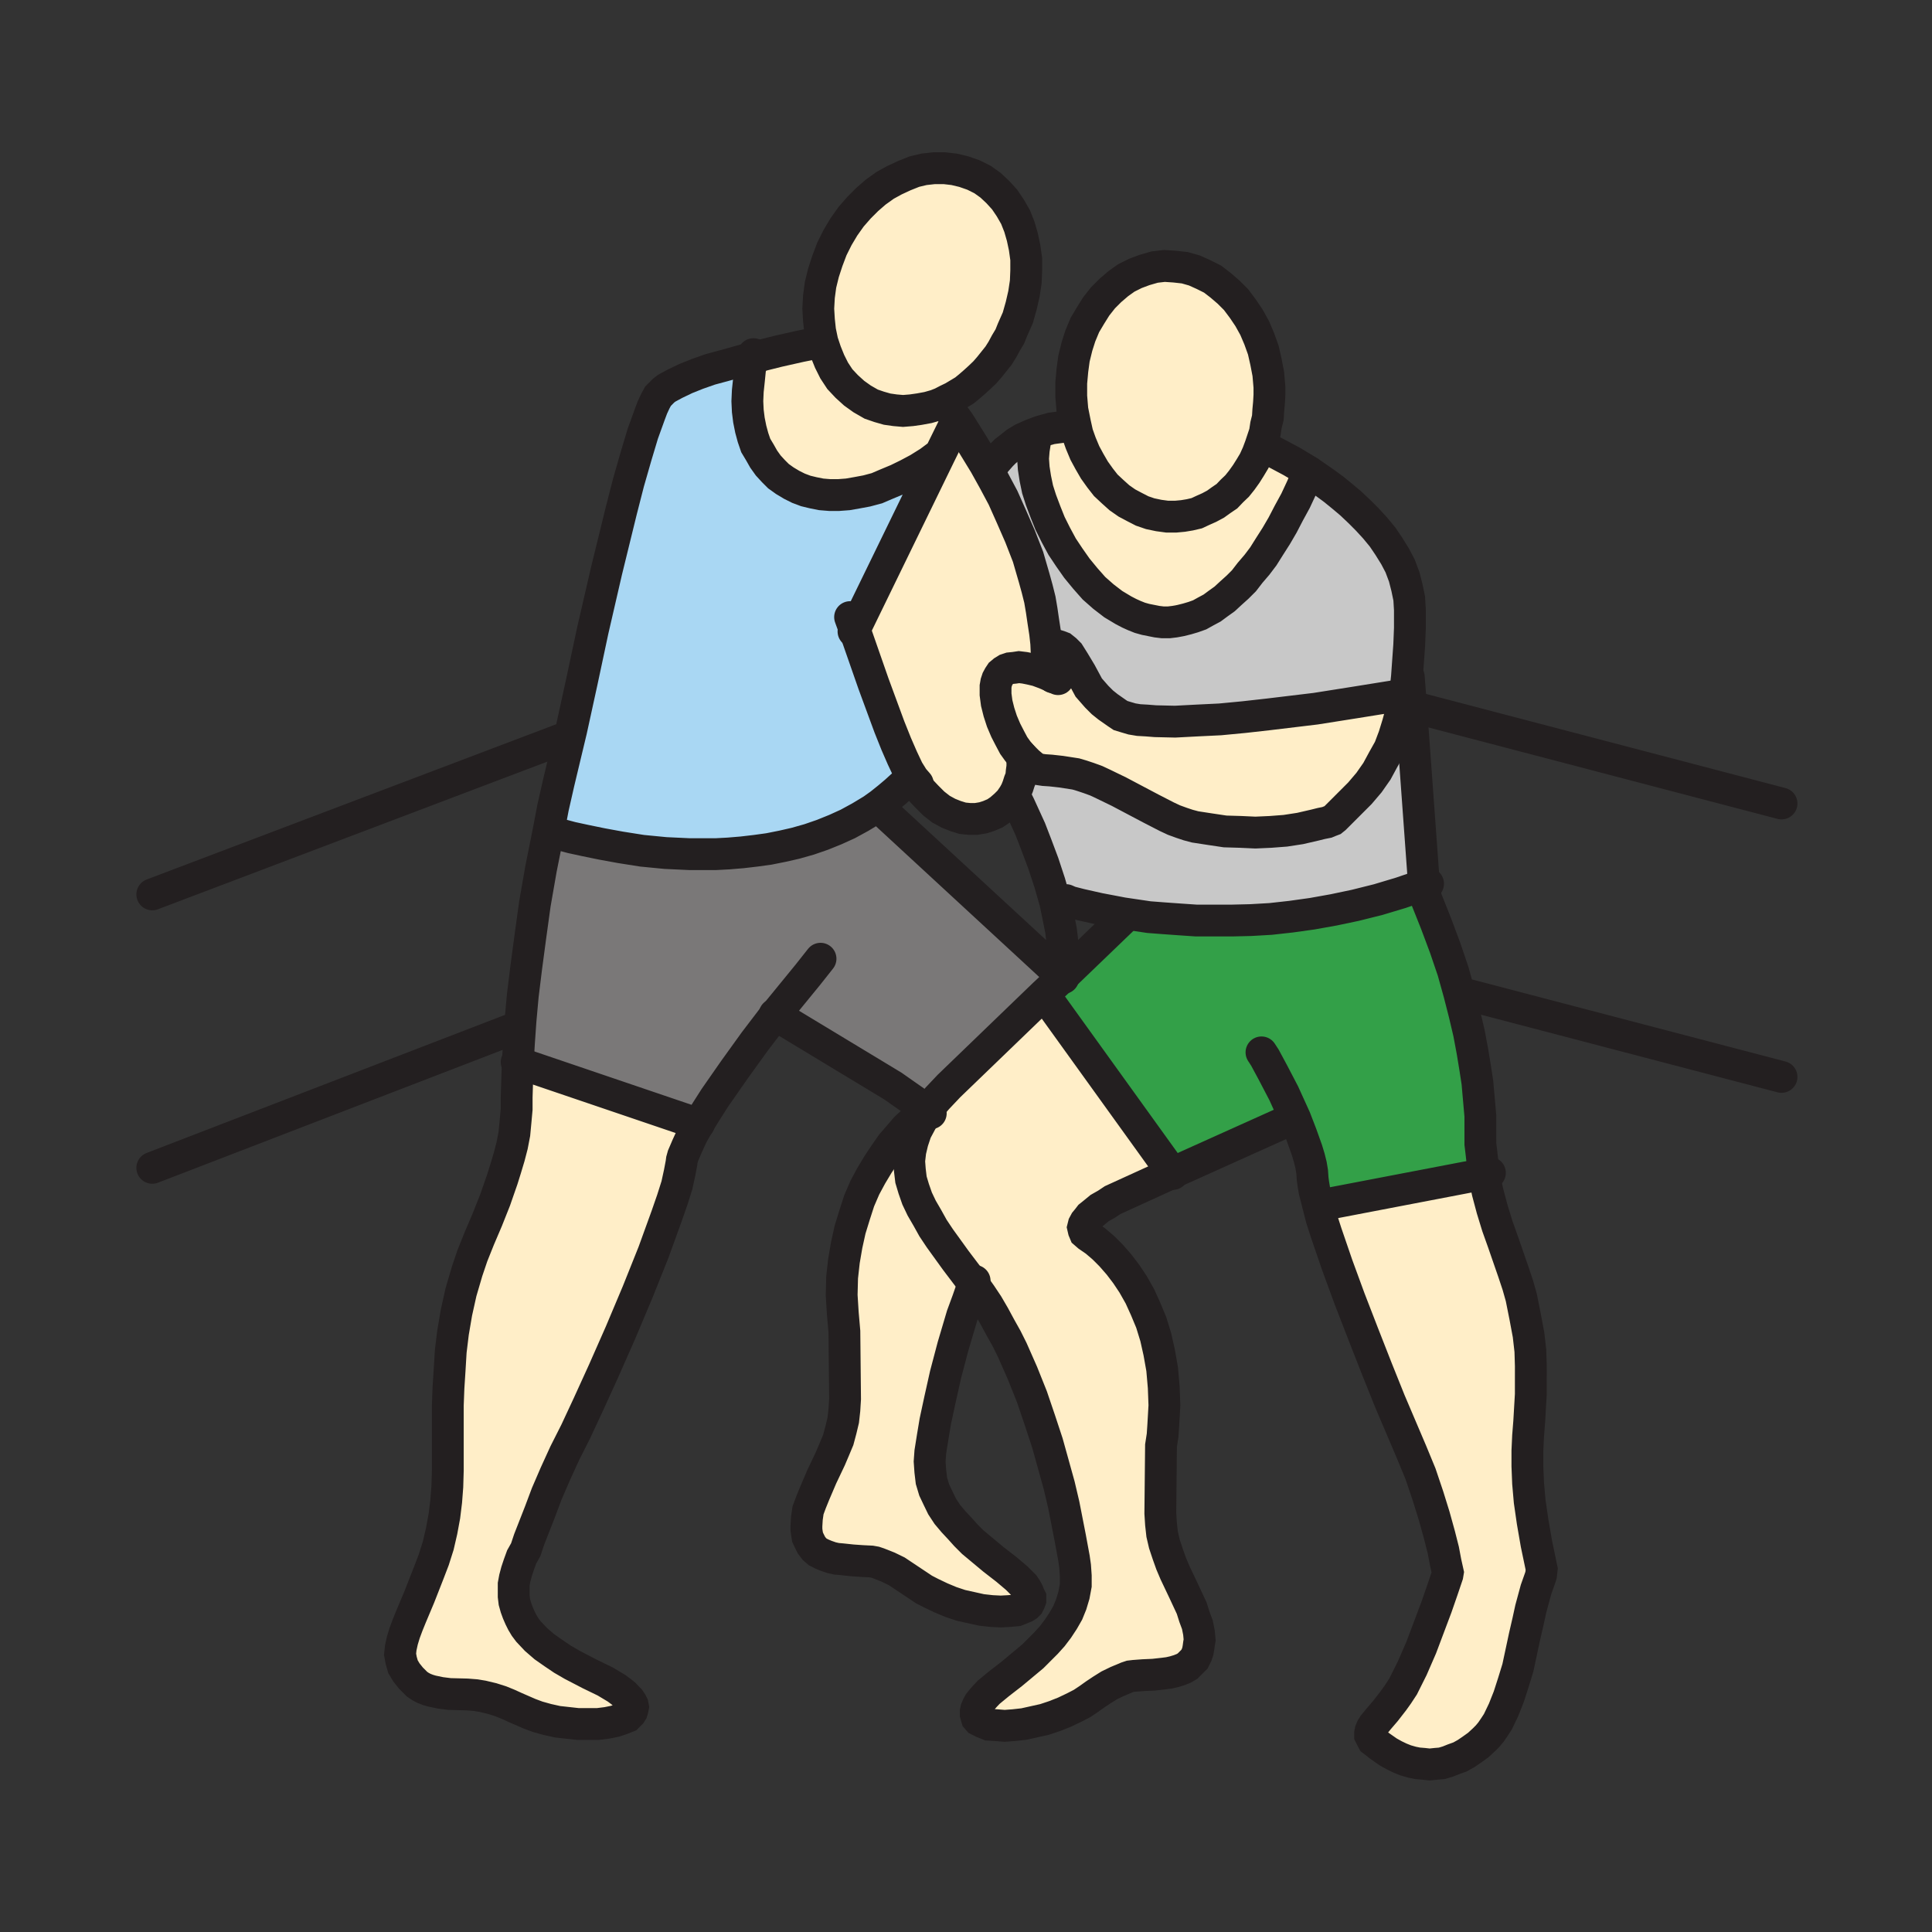 <svg id="Layer_1" xmlns="http://www.w3.org/2000/svg" viewBox="0 0 850 850" width="850" height="850"><rect x="0" y="0" width="850" height="850" fill="#333333" stroke="none"/><style>.st0{fill:#ffeec8}.st1{fill:#c8c8c8}.st2{fill:#a9d7f3}.st3{fill:#7a7878}.st4{fill:#33a048}.st5{fill:none;stroke:#231f20;stroke-width:14;stroke-linecap:round;stroke-miterlimit:10}</style><path class="st0" d="M517.3 227.3h-3.8l-3.7-.5-3.8-.8-3.5-1.2-3.5-1.8-3.2-1.7-3.3-2.3-3-2.7-3-2.8-2.5-3.2-2.5-3.5-2.2-3.8-2-3.7-1.8-4.3-1.5-4.2-1-4.5-1.2-6-.5-6v-5.8l.5-5.5.7-5.2 1.3-5.3 1.5-4.7 2-4.8 2.5-4.2 2.5-4 3-3.8 3.2-3.2 3.5-3 3.5-2.5 4-2 4-1.5 4.5-1.3 4.3-.5 4.5.3 4.5.5 4.2 1.2 4 1.8 4 2 3.5 2.7 3.5 3 3.3 3.3 3 4 2.7 4 2.5 4.5 2 4.7 1.8 5 1.2 5.3 1 5.2.5 5.8v3.5l-.2 3.5-.3 3.2-.2 3.3-.8 3.2-.5 3.3-1 3-1 3-1.2 3.2-1.5 3.3-1.8 3-1.7 2.7-2 2.8-2 2.5-2.3 2.2-2.2 2.3-2.5 1.7-2.5 1.8-2.8 1.5-2.7 1.2-2.8 1.3-3 .7-3 .5z"/><path class="st0" d="M467.5 187.8l5.5-1.5 1 4.5 1.5 4.2 1.8 4.3 2 3.7 2.2 3.8 2.5 3.5 2.5 3.2 3 2.8 3 2.7 3.3 2.3 3.2 1.7 3.5 1.8 3.5 1.2 3.8.8 3.7.5h3.8l3.2-.3 3-.5 3-.7 2.8-1.3 2.7-1.2 2.8-1.5 2.5-1.8 2.5-1.7 2.2-2.3 2.3-2.2 2-2.5 2-2.8 1.7-2.7 1.8-3 1.5-3.3 1.2-3.2 2.5.7 5.3 2.8 6 3.2 7.5 4.5-.3.3-2.7 6.5-2.8 6-3 5.5-2.7 5.2-2.8 4.8-3 4.7-2.7 4.3-2.8 3.7-3 3.5-2.7 3.5-2.8 2.8-3 2.7-2.7 2.5-2.8 2-2.7 2-2.8 1.5-2.7 1.5-2.8 1-2.7.8-2.8.7-2.7.5-2.5.3h-2.8l-2.5-.3-2.5-.5-2.5-.5-2.5-.7-2.5-1-2.2-1-2.5-1.3-4.5-2.7-4.3-3.3-4.2-3.7-3.8-4.3-3.7-4.5-3.3-4.7-3.2-4.8-2.8-5.2-2.5-5-2-5-2-5.3-1.5-4.7-1-4.8-.7-4.5-.3-4.2.3-3.8.5-3.2-5.3-1.8 3.8-1.7 4-1.5 4.7-1.3z"/><path class="st1" d="M450 193l5.3 1.8-.5 3.2-.3 3.8.3 4.2.7 4.5 1 4.8 1.5 4.7 2 5.3 2 5 2.5 5 2.8 5.2 3.2 4.8 3.3 4.7 3.7 4.5 3.8 4.3 4.2 3.7 4.3 3.3 4.5 2.7 2.5 1.3 2.2 1 2.5 1 2.5.7 2.5.5 2.5.5 2.5.3h2.8l2.5-.3 2.7-.5 2.8-.7 2.7-.8 2.8-1 2.7-1.5 2.8-1.5 2.7-2 2.8-2 2.7-2.5 3-2.7 2.8-2.8 2.7-3.5 3-3.5 2.8-3.7 2.7-4.3 3-4.7 2.8-4.8 2.7-5.2 3-5.5 2.8-6 2.7-6.5.3-.3 7.2 5 3.8 2.8 3.7 3 3.8 3.2 3.7 3.5 3.5 3.5 3.5 3.8 3.3 4 2.7 4 2.8 4.5 2.2 4.2 1.8 4.8 1.2 4.7 1 4.8.3 5v8l-.3 7.5-.5 7-.5 7-.5 4.7-.7 4.5-4.5-.7-16.8 2.7-17.7 2.8-20.8 2.5-10.7 1.2-10.5 1-10.3.5-9.5.5-8.7-.2-3.8-.3-3.5-.2-3-.5-2.7-.8-2.3-.7-1.5-1-4-2.8-2.5-2-2.5-2.5-3.5-4-3.5-6.5-3-5-2.2-3.5-1.5-1.5-1.5-1.2-1.3-.5-1-.3-.7.3-.8.7-.5 1.3-.2 1.5-2.3-.5-.2-4.3-.5-4.5-.8-5.2-.7-4.8-.8-4.7-1.2-4.8-1.3-4.7-2.7-9.3-3.5-9-3.8-8.7-3.7-8.3-4-7.5-4-7.2 4.2-.5.8-1 2.2-2.5 1.8-1.8 2.2-1.7 2.5-2z"/><path class="st0" d="M462.8 287.8l-.3 2v2.5l.3 2.5.5 3-3.5-1.5-3.5-1.3-3-.7-2.5-.5-2.5-.3-2 .3-2 .2-1.5.5-1.3.8-1.2 1-.8 1.2-.7 1.3-.5 1.5-.3 1.7v3.5l.5 3.8 1 4 1.3 4 1.7 4 1.8 3.5 1.7 3.2 1.8 2.5 1.7 2 .3 2.5v2.3l-.3 2.2-.2 2.3-.8 2-.7 2.2-.8 2-1 1.8-1.7 2.5-2 2-2.3 2-2.2 1.5-2.8 1.2-2.5.8-3 .5h-3l-3-.3-3.2-1-3-1.2-3.3-1.8-3.2-2.5-3-3-3.3-3.5-3-4.2.3-.3-2.3-3.7-2.5-5.3-2.7-6.2-3-7.5-7-19L376 277l37.5-77 6-12.2 2.5-1.8 5 8 6.3 10.3 4 7.2 4 7.5 3.7 8.3 3.8 8.7 3.5 9 2.7 9.3 1.3 4.7 1.2 4.8.8 4.7.7 4.8.8 5.2.5 4.5.2 4.3z"/><path class="st0" d="M411.8 178.3l5.7 1.5 4.5 6.2-2.5 1.8-6 12.2v-.2l-4.7 3.5-4.8 3-4.7 2.5-4.5 2.2-4.8 2-4.2 1.8-4.5 1.2-4.3.8-4 .7-4 .3h-4l-3.7-.3-3.5-.7-3.3-.8-3.2-1.2-3-1.5-3-1.8-2.8-2-2.2-2.2-2.3-2.5-2-2.8-1.7-3-1.8-3-1.2-3.5-1-3.7-.8-4-.5-4-.2-4.3.2-4.5.5-4.7.5-5 1.3-5 11.2-2.8 9.8-2.2 9-1.8.5-.2 1.5 4.5 1.7 4.2 2 4 2.5 3.8 3 3.2 3.3 3 3.5 2.5 4 2.3 3.5 1.2 3.5 1 3.5.5 3.5.3 3.7-.3 3.5-.5 3.8-.7z"/><path class="st0" d="M445.5 145l-1.2 3-1.8 3-1.5 2.8-1.7 2.7-2 2.5-2 2.5-2 2.3-2.3 2.2-2.2 2-2.3 2-2.2 1.8-2.5 1.5-2.5 1.5-2.5 1.2-2.5 1.3-2.5 1-3.5 1-3.8.7-3.5.5-3.7.3-3.5-.3-3.5-.5-3.5-1-3.5-1.2-4-2.3-3.5-2.5-3.3-3-3-3.2-2.5-3.8-2-4-1.7-4.2-1.5-4.5-1-4.8-.5-4.7-.3-5 .3-5.3.7-5.2 1.3-5.3 1.7-5.2 2-5.3 2.5-5 2.8-4.7 3.2-4.5 3.5-4 3.5-3.5 3.8-3.3 4.2-3 4-2.2 4.3-2 4.5-1.8 4.2-1 4.5-.5h4.5l4.3.5 4.2 1 4.3 1.5 4 2 3.5 2.5 3.2 3 3 3.3 2.5 3.7 2.3 4 1.7 4.3 1.3 4.5 1 4.7.7 5v5l-.2 5-.8 5.3-1.2 5.2-1.5 5.3z"/><path class="st2" d="M397.3 345.3l-3.3 3-3.2 2.7-3.5 2.8-3.5 2.5-5.3 3.2-5.5 3-5.5 2.5-5.7 2.3-5.8 2-6 1.7-5.7 1.3-6 1.2-5.8.8-6 .7-6 .5-5.7.3h-11.3l-10.7-.5-10.3-1-9.5-1.5-8.2-1.5-7.3-1.5-6-1.3-4.5-1.2-3.7-1-2-.5 2-10.5 2.5-11 2.7-11.3 2.8-11.7 4.7-21.5 4.8-22.5 6-26 6.5-26.5 3.2-12.5 3.3-11.5 3-10 3-8.3 1.2-3.2 1.3-2.8 1.2-2.2 1.3-1.3 1.2-1.2 1.3-1 3.7-2 4.8-2.3 5-2 5.7-2 6.3-1.7 12.5-3.5-1.3 5-.5 5-.5 4.7-.2 4.5.2 4.3.5 4 .8 4 1 3.7 1.2 3.5 1.8 3 1.7 3 2 2.8 2.3 2.5 2.2 2.2 2.8 2 3 1.8 3 1.5 3.2 1.2 3.3.8 3.5.7 3.7.3h4l4-.3 4-.7 4.3-.8 4.5-1.2 4.2-1.8 4.8-2 4.5-2.2 4.7-2.5 4.8-3 4.7-3.5v.2L376 277l8.3 23.8 7 19 3 7.5 2.7 6.2 2.5 5.3 2.3 3.7-.3.3z"/><path class="st3" d="M383.8 356.3l5.7 1.5 75.5 69.7 1.3 1.3 1 1.2-8 7.5-41.8 40.3-5.2 5.5-2.3 2.7-2 2.8-4.2-3.3-5.3-3.7-5.7-4-51.8-31.3-9 11.8-9 12.5-8.5 12.2-3.7 5.8-3.5 5.7-79.5-27 .5-8.5.7-10 1-11 1.5-12.2 1.8-13.5 2-14.5 2.7-15.5 3.3-16.5 2 .5 3.7 1 4.5 1.2 6 1.3 7.3 1.5 8.2 1.5 9.5 1.5 10.3 1 10.7.5h11.3l5.7-.3 6-.5 6-.7 5.8-.8 6-1.2 5.7-1.3 6-1.7 5.8-2 5.7-2.3 5.5-2.5 5.5-3z"/><path class="st4" d="M467.3 430l26.2-25.2.5-3 11.5 1.7 6.5.5 7 .5 7.3.5H542l8.3-.2 8.7-.5 9-1 9.3-1.3 9.5-1.7 9.5-2 10-2.5 10-3 10.2-3.5.3 3 .5 2.7 4.5 11.3 4 10.7 3.5 10.3 2.7 9.7 2.3 9 2 8.5 1.5 8 1.2 7.3 1 6.5.5 5.7.8 9v12.3l.5 4.2.5 4.5.5 4.5-72 13.8-.8.2-1.7-6.7-.5-3-.3-2.3-.2-3-.5-3-.8-3.2-1-3.3-2.5-7-2.7-7-4 1.5-50 22.5-56.3-78.2-.2-.3z"/><path class="st1" d="M620.8 310.8l5.7 78.5-10.2 3.5-10 3-10 2.5-9.5 2-9.5 1.7-9.3 1.3-9 1-8.7.5-8.3.2h-15.7l-7.3-.5-7-.5-6.5-.5-11.5-1.7-10.5-2-8-1.8-4.7-1.2-1.8-.8-4.7 1-2.5-8.7-2.8-8.5-3-8-2.7-7-4.8-10.5-2-4-.5-.5 1-1.8.8-2 .7-2.2.8-2 .2-2.3.3-2.2V335l-.3-2.5 2.8 2.8 2 1.7 1.5 1 1.5.5 2 .3 3 .2 4.5.5 6.5 1 2.7.8 3 1 3.3 1.2 3.2 1.5 6.8 3.3 7 3.7 7.2 3.8 6.8 3.5 3.2 1.5 3.3 1.2 3 1 3 .8 6.5 1 6.7 1 6.8.2 6.5.3 6.7-.3 6.5-.5 6.5-1 6.5-1.5 2.8-.7 2.5-.5 1.2-.5 1.3-.5 1-.8 1-1 10-10 4-4.7 3.5-5 2.7-5 2.8-5 2-5.3 1.7-5.5 1.5-5.5 1.3-6 .7-4.5.5-4.7h.8z"/><path class="st0" d="M463.3 297.8l-.5-3-.3-2.5v-2.5l.3-2 .2-1.5.5-1.3.8-.7.7-.3 1 .3 1.3.5 1.5 1.2 1.5 1.5 2.2 3.5 3 5 3.5 6.5 3.5 4 2.5 2.5 2.5 2 4 2.8 1.5 1 2.3.7 2.7.8 3 .5 3.5.2 3.8.3 8.7.2 9.5-.5 10.3-.5 10.5-1 10.7-1.2 20.8-2.5 17.7-2.8 16.8-2.7 4.5.7-1.3 6-1.5 5.5-1.7 5.5-2 5.3-2.8 5-2.7 5-3.5 5-4 4.7-10 10-1 1-1 .8-1.3.5-1.2.5-2.5.5-2.8.7-6.5 1.5-6.5 1-6.5.5-6.7.3-6.5-.3-6.8-.2-6.7-1-6.5-1-3-.8-3-1-3.3-1.2-3.2-1.5-6.8-3.5-7.2-3.8-7-3.7-6.8-3.3-3.2-1.5-3.3-1.2-3-1-2.7-.8-6.5-1-4.5-.5-3-.2-2-.3-1.5-.5-1.5-1-2-1.7-2.8-2.8-1.7-2-1.8-2.5-1.7-3.2-1.8-3.5-1.7-4-1.3-4-1-4-.5-3.8V302l.3-1.7.5-1.5.7-1.3.8-1.2 1.2-1 1.3-.8 1.5-.5 2-.2 2-.3 2.5.3 2.5.5 3 .7 3.5 1.3zM678.3 690.3l-.3 2.7-.5 1.5-1.7 4.8-2.3 8.5-1.2 5.5-1.5 6.5-1.5 7-1.5 7-2 6.5-2 6.2-2.3 5.8-2.5 5.2-1.5 2.3-1.5 2.2-1.5 1.8-1.7 1.7-2.5 2.3-2.8 2-2.5 1.7-2.7 1.5-2.8 1-2.5 1-2.7.8-2.5.2-2.8.3-2.7-.3-2.5-.2-2.5-.5-2.8-.8-2.5-1-2.5-1.2-2.7-1.5-4-2.8-1.5-1.2-1.3-1-.7-1.3-.5-1v-1l.2-1 .5-1.2.8-1.3 2.2-2.7 3-3.5 3.5-4.5 2-2.8 2.3-3.5 2-4 2-4 4-9.2 3.5-9.3 3.2-8.5 2.5-7.2 2.3-6.8.2-1.2-1-4.5-1-5.3-1.7-6.7-2.3-8.3-2.7-8.7-3.3-9.8-4-9.7-9.5-22.3-5.7-14.2-6-15.3-6-15.5-5.5-15-4.8-14-2-6.2-1.5-5.8.8-.2 72-13.8 1.7 8 2 7.5 2.3 7.5 2.5 7 4.5 13 2 6 1.5 5.3 1.7 8.5 1.5 8 .8 7 .2 6.7v12.5l-.7 12-.5 6.3-.3 6.5v6.7l.3 7.5.7 8 1.3 9 1.7 9.8zM428.3 564.8l-7.8-10.3-7-9.7-3-4.5-2.5-4.5-2.5-4.3-2-4.2-1.5-4.3-1.2-4-.5-4.2-.3-4 .5-4.3 1-4.2 1.5-4.5 2.3-4.3 2.7-4.7 2-2.8 2.3-2.7 5.2-5.5 41.8-40.3.2.3 56.3 78.2-26.3 12-2.7 1.8-3 1.7-2.8 2.3-1.5 1.2-1 1.3-1 1.2-.7 1.3-.3 1.2.3 1.3.5 1.2 1.5 1.3 3.2 2.2 3.5 3 3.3 3.3 3.5 4 3.2 4.2 3 4.5 3 5.3 2.5 5.5 2.5 6 2 6.5 1.5 6.7 1.3 7.3.7 8 .3 8-.5 8.7-.3 4.5-.7 4.5-.3 29.8.3 4.7.5 4.5 1 4.3 1.5 4.5 1.5 4.2 1.7 4 3.8 8 3.5 7.5 1.2 3.8 1.3 3.5.7 3.5.3 3.2-.3 1.8-.2 1.5-.3 1.7-.5 1.5-1 2-1.5 1.5-1.5 1.5-1.7 1-2 .8-2.3.7-2.2.5-2.3.3-4.5.5-4.5.2-4 .3-1.7.2-1.5.5-4.3 1.8-3.5 1.7-3.2 2-3 2-2.8 2-3 2-3.5 1.8-4.2 2-4.3 1.7-4.5 1.5-4.5 1-4.5 1-4.5.5-4 .3-3.7-.3-3.3-.2-2.5-1-1-.5-1-.5-.7-.8-.3-1-.2-.7V753l.2-1 .5-1.2.8-1.5 1.2-1.5 1.3-1.5 1.7-1.8 4.5-3.7 5.8-4.5 6-5 3-2.5 3-3 3-3 2.7-3 2.5-3.3 2.3-3.5 2-3.5 1.5-3.7 1.2-4 .8-4.3v-4.2l-.3-4.3-.5-3.5-1.7-9.2L468 662l-2-8.5-2.5-9-2.7-9.7-3.3-10-3.5-10.3-4.2-10.5-4.5-10.2-2.5-5-2.8-5-2.7-5-2.8-4.8-3-4.5-3.2-4.5z"/><path class="st0" d="M442.8 690.5l4.5 3.8 1.7 1.7 1.5 1.5 1 1.5.8 1.5.5 1.3.5 1v1.2l-.3.8-.5 1-.7.7-.8.5-1.2.5-2.5 1-3.3.3-3.7.2-4-.2-4.5-.5-4.5-1-4.5-1-4.5-1.5-4.3-1.8-4.2-2-3.3-1.7-6-4-3-2-3-2-3.7-1.8-4.3-1.7-1.5-.5-1.7-.3-4-.2-4.3-.3-4.7-.5-2.3-.2-2.2-.5-2.3-.8-1.7-.7-2-1-1.5-1.3-1.3-1.7-1-2-.7-1.5-.3-1.8-.2-1.5v-1.7l.2-3.3.5-3.5 1.3-3.5 1.5-3.7 3.2-7.5 3.8-8 1.7-4 1.8-4.3 1.2-4.5 1-4.2.5-4.5.3-4.8-.3-29.7-.7-8-.5-8 .2-7.8.8-7.2 1.2-7 1.5-6.8 2-6.5 2-6.2 2.5-5.8 2.8-5.2 3-5 3-4.5 3-4.3 3.2-3.7 3-3.5 3-2.8h3.8l-2.3 4.3-1.5 4.5-1 4.2-.5 4.3.3 4 .5 4.2 1.2 4 1.5 4.3 2 4.2 2.5 4.3 2.5 4.5 3 4.5 7 9.7 7.8 10.3-2.5 7.2-2.5 6.8-4 13.5-3.3 12.5-2.5 11.2-2 9.3-1.2 7.2-1 6.3-.3 4.2.3 4.3.5 4.2 1.2 4 1.8 3.8 1.7 3.5 2.3 3.5 2.7 3.2 2.8 3 2.7 3 3 3 3 2.5 6 5zM227.8 467.5l79.5 27-2.8 5-2.2 4.8-1.8 4.2-.5 1.8-.2 1.5-.8 4.2-1.2 5.5-2 6.3-2.5 7.2-5.8 16-7 17.5-7.5 17.8-7.5 17-6.7 14.7-5.5 11.8-4.8 9.5-4.2 9.2-3.8 8.8-3 8-4.7 12-1.5 4.5-1.8 3.2-1.2 3.3-1 3-.8 3-.5 2.7v5.3l.3 2.5.7 2.5.8 2.2 1 2.3 1 2 1.2 2 1.5 2 3.3 3.5 3.7 3.2 4 2.8 4 2.7 4.3 2.5 7.7 4 6.8 3.3 5 3 2 1.5 1.5 1.2 1.2 1.3 1 1 .8 1.2.5 1 .2 1-.2 1-.3 1-.5.8-.7.7-.8.8-2.5 1-3 1-3.5.7-4 .5h-8.7l-4.5-.5-4.5-.5-4.5-1-4.3-1.2-3.5-1.3-6.2-2.7-3.3-1.5-3.2-1.3-3.8-1.2-4.2-1-3-.5-3.8-.3-7.7-.2-4-.5-3.8-.8-1.7-.5-1.8-.7-1.5-.8-1.5-1-2.7-2.7-2-2.5-1.5-2.5-.8-2.8-.5-2.7.3-2.8.7-3.2 1-3.3 1.3-3.5 1.5-3.7 3.7-8.8 4-10.2 2.3-6 2-6.3 1.5-6.5 1.2-6.5.8-6.5.5-6.5.2-7v-28.7l.3-7.8.5-7.7.5-8.3 1-8.2 1.5-8.8 2-9 2.7-9.2 2.3-6.8 3-7.5 3.5-8.2 3.5-8.8 3.2-9.2 1.5-4.8 1.5-5 1.3-5 1-5.2.5-5.3.5-5.5v-5.2l.2-6.5z"/><path class="st5" d="M361.8 150.3l-1-4.8-.5-4.7-.3-5 .3-5.3.7-5.2 1.3-5.3 1.7-5.2 2-5.3 2.5-5 2.8-4.7 3.2-4.5 3.5-4 3.5-3.5 3.8-3.3 4.2-3 4-2.2 4.3-2 4.5-1.8 4.2-1 4.5-.5h4.5l4.3.5 4.2 1 4.3 1.5 4 2 3.5 2.5 3.2 3 3 3.3 2.5 3.7 2.3 4 1.7 4.3 1.3 4.5 1 4.7.7 5v5l-.2 5-.8 5.3-1.2 5.2-1.5 5.3-2.3 5.2-1.2 3-1.8 3-1.5 2.8-1.7 2.7-2 2.5-2 2.5-2 2.3-2.3 2.2-2.2 2-2.3 2-2.2 1.8-2.5 1.5-2.5 1.5-2.5 1.2-2.5 1.3-2.5 1-3.5 1-3.8.7-3.5.5-3.7.3-3.5-.3-3.5-.5-3.5-1-3.5-1.2-4-2.3-3.5-2.5-3.3-3-3-3.2-2.5-3.8-2-4-1.7-4.2zM473 186.3l-1.2-6-.5-6v-5.8l.5-5.5.7-5.2 1.3-5.3 1.5-4.7 2-4.8 2.5-4.2 2.5-4 3-3.8 3.2-3.2 3.5-3 3.5-2.5 4-2 4-1.5 4.5-1.3 4.3-.5 4.5.3 4.5.5 4.2 1.2 4 1.8 4 2 3.5 2.7 3.5 3 3.3 3.3 3 4 2.7 4 2.5 4.5 2 4.7 1.8 5 1.2 5.3 1 5.2.5 5.8v3.5l-.2 3.5-.3 3.2-.2 3.3-.8 3.2-.5 3.3-1 3-1 3-1.2 3.2-1.5 3.3-1.8 3-1.7 2.7-2 2.8-2 2.5-2.3 2.2-2.2 2.3-2.5 1.7-2.5 1.8-2.8 1.5-2.7 1.2-2.8 1.3-3 .7-3 .5-3.2.3h-3.8l-3.7-.5-3.8-.8-3.5-1.2-3.5-1.8-3.2-1.7-3.3-2.3-3-2.7-3-2.8-2.5-3.2-2.5-3.5-2.2-3.8-2-3.7-1.8-4.3-1.5-4.2zM417.5 179.8l4.5 6.2 5 8 6.3 10.3 4 7.2 4 7.5 3.7 8.3 3.8 8.7 3.5 9 2.7 9.3 1.3 4.7 1.2 4.8.8 4.7.7 4.8.8 5.2.5 4.5.2 4.3M449.5 332.5l.3 2.5v2.3l-.3 2.2-.2 2.3-.8 2-.7 2.2-.8 2-1 1.8-1.7 2.5-2 2-2.3 2-2.2 1.5-2.8 1.2-2.5.8-3 .5h-3l-3-.3-3.2-1-3-1.2-3.3-1.8-3.2-2.5-3-3-3.3-3.5-3-4.2"/><path class="st5" d="M374 271.5l2 5.5 8.3 23.8 7 19 3 7.5 2.7 6.2 2.5 5.3 2.3 3.7 2 2.3M437.5 203.8l.8-1 2.2-2.5 1.8-1.8 2.2-1.7 2.5-2 3-1.8 3.8-1.7 4-1.5 4.7-1.3 5-.7M613.3 306.3l-16.8 2.7-17.7 2.8-20.8 2.5-10.7 1.2-10.5 1-10.3.5-9.5.5-8.7-.2-3.8-.3-3.5-.2-3-.5-2.7-.8-2.3-.7-1.5-1-4-2.8-2.5-2-2.5-2.5-3.5-4-3.5-6.5-3-5-2.2-3.5-1.5-1.5-1.5-1.2-1.3-.5-1-.3-.7.3-.8.7-.5 1.3-.2 1.5-.3 2v2.5l.3 2.5.5 3v.2"/><path class="st5" d="M465.5 298.8l-2.2-1-3.5-1.5-3.5-1.3-3-.7-2.5-.5-2.5-.3-2 .3-2 .2-1.5.5-1.3.8-1.2 1-.8 1.2-.7 1.3-.5 1.5-.3 1.7v3.5l.5 3.8 1 4 1.3 4 1.7 4 1.8 3.5 1.7 3.2 1.8 2.5 1.7 2 2.8 2.8 2 1.7 1.5 1 1.5.5 2 .3 3 .2 4.5.5 6.5 1 2.7.8 3 1 3.3 1.2 3.2 1.5 6.8 3.3 7 3.7 7.2 3.8 6.8 3.5 3.2 1.5 3.3 1.2 3 1 3 .8 6.5 1 6.7 1 6.8.2 6.5.3 6.7-.3 6.5-.5 6.5-1 6.5-1.5 2.8-.7 2.5-.5 1.2-.5 1.3-.5 1-.8 1-1 10-10 4-4.7 3.5-5 2.7-5 2.8-5 2-5.3 1.7-5.5 1.5-5.5 1.3-6 .7-4.5.5-4.7.5-7 .5-7 .3-7.5v-8l-.3-5-1-4.8-1.2-4.7-1.8-4.8-2.2-4.2-2.8-4.5-2.7-4-3.3-4-3.5-3.8-3.5-3.5-3.7-3.5-3.8-3.2-3.7-3-3.8-2.8-7.2-5-7.5-4.5-6-3.2-5.3-2.8M361 421.8l-5.7 7.2-14.3 17.5-9 11.8-9 12.5-8.5 12.2-3.7 5.8-3.5 5.7-2.8 5-2.2 4.8-1.8 4.2-.5 1.8-.2 1.5-.8 4.2-1.2 5.5-2 6.3-2.5 7.2-5.8 16-7 17.5-7.5 17.8-7.5 17-6.7 14.7-5.5 11.8-4.8 9.5-4.2 9.2-3.8 8.8-3 8-4.7 12-1.5 4.5-1.8 3.2-1.2 3.3-1 3-.8 3-.5 2.7v5.3l.3 2.5.7 2.5.8 2.2 1 2.3 1 2 1.2 2 1.5 2 3.3 3.5 3.7 3.2 4 2.8 4 2.7 4.3 2.5 7.7 4 6.8 3.3 5 3 2 1.5 1.5 1.2 1.2 1.3 1 1 .8 1.2.5 1 .2 1-.2 1-.3 1-.5.8-.7.7-.8.8-2.5 1-3 1-3.5.7-4 .5h-8.7l-4.5-.5-4.5-.5-4.5-1-4.3-1.2-3.5-1.3-6.2-2.7-3.3-1.5-3.2-1.3-3.8-1.2-4.2-1-3-.5-3.8-.3-7.7-.2-4-.5-3.8-.8-1.7-.5-1.8-.7-1.5-.8-1.5-1-2.7-2.7-2-2.5-1.5-2.5-.8-2.8-.5-2.7.3-2.8.7-3.2 1-3.3 1.3-3.5 1.5-3.7 3.7-8.8 4-10.2 2.3-6 2-6.3 1.5-6.5 1.2-6.5.8-6.5.5-6.5.2-7v-28.7l.3-7.8.5-7.7.5-8.3 1-8.2 1.5-8.8 2-9 2.7-9.2 2.3-6.8 3-7.5 3.5-8.2 3.5-8.8 3.2-9.2 1.5-4.8 1.5-5 1.3-5 1-5.2.5-5.3.5-5.5v-5.2l.2-6.5.3-8.8.5-8.5.7-10 1-11 1.5-12.2 1.8-13.5 2-14.5 2.7-15.5 3.3-16.5 2-10.5 2.5-11 2.7-11.3 2.8-11.7 4.7-21.5 4.8-22.5 6-26 6.5-26.5 3.2-12.5 3.3-11.5 3-10 3-8.3 1.2-3.2 1.3-2.8 1.2-2.2 1.3-1.3 1.2-1.2 1.3-1 3.7-2 4.8-2.3 5-2 5.7-2 6.3-1.7 12.5-3.5 11.2-2.8 9.8-2.2 9-1.8"/><path class="st5" d="M555 463l1.5 2.3 3.5 6.5 4.8 9.2 2.5 5.5 2.5 5.5 2.7 7 2.5 7 1 3.3.8 3.2.5 3 .2 3 .3 2.3.5 3 1.7 6.7 1.5 5.8 2 6.2 4.8 14 5.5 15 6 15.5 6 15.3 5.7 14.2 9.5 22.3 4 9.7 3.3 9.8 2.7 8.7 2.3 8.3 1.7 6.7 1 5.3 1 4.5-.2 1.2-2.3 6.8-2.5 7.2-3.2 8.5-3.5 9.3-4 9.2-2 4-2 4-2.3 3.5-2 2.8-3.5 4.5-3 3.5-2.2 2.7-.8 1.3-.5 1.2-.2 1v1l.5 1 .7 1.3 1.3 1 1.5 1.2 4 2.8 2.7 1.5 2.5 1.2 2.5 1 2.8.8 2.5.5 2.5.2 2.7.3 2.8-.3 2.5-.2 2.7-.8 2.5-1 2.8-1 2.7-1.5 2.5-1.7 2.8-2 2.5-2.3 1.7-1.7 1.5-1.8 1.5-2.2 1.5-2.3 2.5-5.2 2.3-5.8 2-6.2 2-6.5 1.5-7 1.5-7 1.5-6.5 1.2-5.5 2.3-8.5 1.7-4.8.5-1.5.3-2.7-2.3-11-1.7-9.8-1.3-9-.7-8-.3-7.5v-6.7l.3-6.5.5-6.3.7-12V601l-.2-6.7-.8-7-1.5-8-1.7-8.5-1.5-5.3-2-6-4.5-13-2.5-7-2.3-7.5-2-7.5-1.7-8-.5-4.5-.5-4.5-.5-4.2V491l-.8-9-.5-5.7-1-6.5-1.2-7.3-1.5-8-2-8.5-2.3-9-2.7-9.7-3.5-10.3-4-10.7-4.5-11.3-.5-2.7-.3-3-5.7-78.5-1-13"/><path class="st5" d="M493.5 404.8L467.3 430l-8 7.5-41.8 40.3-5.2 5.5-2.3 2.7-2 2.8-2.7 4.7-2.3 4.3-1.5 4.5-1 4.2-.5 4.3.3 4 .5 4.2 1.2 4 1.5 4.3 2 4.2 2.5 4.3 2.5 4.5 3 4.5 7 9.7 7.8 10.3v.2l3.2 4.5 3 4.5 2.8 4.8 2.7 5 2.8 5 2.5 5 4.5 10.2 4.2 10.5 3.5 10.3 3.3 10 2.7 9.7 2.5 9 2 8.5 2.8 14.3 1.7 9.2.5 3.5.3 4.3v4.2l-.8 4.3-1.2 4-1.5 3.7-2 3.5-2.3 3.5-2.5 3.3-2.7 3-3 3-3 3-3 2.5-6 5-5.8 4.5-4.5 3.7-1.7 1.8-1.3 1.5-1.2 1.5-.8 1.5-.5 1.2-.2 1v1.3l.2.7.3 1 .7.8 1 .5 1 .5 2.5 1 3.3.2 3.7.3 4-.3 4.5-.5 4.5-1 4.5-1 4.5-1.5 4.3-1.7 4.2-2 3.5-1.8 3-2 2.8-2 3-2 3.2-2 3.5-1.7 4.3-1.8 1.5-.5 1.7-.2 4-.3 4.5-.2 4.5-.5 2.3-.3 2.2-.5 2.3-.7 2-.8 1.7-1 1.5-1.5 1.5-1.5 1-2 .5-1.5.3-1.7.2-1.5.3-1.8-.3-3.2-.7-3.5-1.3-3.5-1.2-3.8-3.5-7.5-3.8-8-1.7-4-1.5-4.2-1.5-4.5-1-4.3-.5-4.5-.3-4.7.3-29.8.7-4.5.3-4.5.5-8.7-.3-8-.7-8-1.3-7.3-1.5-6.7-2-6.5-2.5-6-2.5-5.5-3-5.3-3-4.5-3.2-4.2-3.5-4-3.3-3.3-3.5-3-3.2-2.2-1.5-1.3-.5-1.2-.3-1.3.3-1.2.7-1.3 1-1.2 1-1.3 1.5-1.2 2.8-2.3 3-1.7 2.7-1.8 26.3-12 50-22.5"/><path class="st5" d="M409.5 489.8l-1.5-1-4.2-3.3-5.3-3.7-5.7-4-51.8-31.3-.2-.2M428.8 563.5l-.5 1.3-2.5 7.2-2.5 6.8-4 13.5-3.3 12.5-2.5 11.2-2 9.3-1.2 7.2-1 6.3-.3 4.2.3 4.3.5 4.2 1.2 4 1.8 3.8 1.7 3.5 2.3 3.5 2.7 3.2 2.8 3 2.7 3 3 3 3 2.5 6 5 5.8 4.5 4.5 3.8 1.7 1.7 1.5 1.5 1 1.5.8 1.5.5 1.3.5 1v1.2l-.3.8-.5 1-.7.7-.8.5-1.2.5-2.5 1-3.3.3-3.7.2-4-.2-4.5-.5-4.5-1-4.5-1-4.5-1.5-4.3-1.8-4.2-2-3.3-1.7-6-4-3-2-3-2-3.7-1.8-4.3-1.7-1.5-.5-1.7-.3-4-.2-4.3-.3-4.7-.5-2.3-.2-2.2-.5-2.3-.8-1.7-.7-2-1-1.5-1.3-1.3-1.7-1-2-.7-1.5-.3-1.8-.2-1.5v-1.7l.2-3.3.5-3.5 1.3-3.5 1.5-3.7 3.2-7.5 3.8-8 1.7-4 1.8-4.3 1.2-4.5 1-4.2.5-4.5.3-4.8-.3-29.7-.7-8-.5-8 .2-7.8.8-7.2 1.2-7 1.5-6.8 2-6.5 2-6.2 2.5-5.8 2.8-5.2 3-5 3-4.5 3-4.3 3.2-3.7 3-3.5 3-2.8M389.5 357.8l75.5 69.7 1.3 1.3 1 1.2.5.3M227.3 467.3l.5.2 79.5 27h.2M243.3 366.3l3.7 1 4.5 1.2 6 1.3 7.3 1.5 8.2 1.5 9.5 1.5 10.3 1 10.7.5h11.3l5.7-.3 6-.5 6-.7 5.8-.8 6-1.2 5.7-1.3 6-1.7 5.8-2 5.7-2.3 5.5-2.5 5.5-3 5.3-3.2 3.5-2.5 3.5-2.8 3.2-2.7 3.3-3M459.5 437.8l56.3 78.2.2.5M580.8 530.3l72-13.8 2.7-.5M469 396l1.8.8 4.7 1.2 8 1.8 10.5 2 11.5 1.7 6.5.5 7 .5 7.3.5H542l8.3-.2 8.7-.5 9-1 9.3-1.3 9.5-1.7 9.5-2 10-2.5 10-3 10.2-3.5 1.8-.5M446.5 350.3l2 4 4.8 10.5 2.7 7 3 8 2.8 8.5 2.5 8.7 1.7 8.3.8 4 .5 4.2.2 3.8v3.7l-.2 3.8-.5 3.5M620.3 310.8h.5l163 42.7M67 393.5L250.3 324M646.3 437.8l137.5 36M67 513.8l158.3-61M419.5 187.8l-6 12.2-37.5 77-.5.8M331.5 155.8l-.2 1.5-1.3 5-.5 5-.5 4.7-.2 4.5.2 4.3.5 4 .8 4 1 3.7 1.2 3.5 1.8 3 1.7 3 2 2.8 2.3 2.5 2.2 2.2 2.8 2 3 1.8 3 1.5 3.2 1.2 3.3.8 3.5.7 3.7.3h4l4-.3 4-.7 4.3-.8 4.5-1.2 4.2-1.8 4.8-2 4.5-2.2 4.7-2.5 4.8-3 4.7-3.5M455.5 193.8l-.2 1-.5 3.2-.3 3.8.3 4.2.7 4.5 1 4.8 1.5 4.7 2 5.3 2 5 2.5 5 2.8 5.2 3.2 4.8 3.3 4.7 3.7 4.5 3.8 4.3 4.2 3.7 4.3 3.3 4.5 2.7 2.5 1.3 2.2 1 2.5 1 2.5.7 2.5.5 2.5.5 2.5.3h2.8l2.5-.3 2.7-.5 2.8-.7 2.7-.8 2.8-1 2.7-1.5 2.8-1.5 2.7-2 2.8-2 2.7-2.5 3-2.7 2.8-2.8 2.7-3.5 3-3.5 2.8-3.7 2.7-4.3 3-4.7 2.8-4.8 2.7-5.2 3-5.5 2.8-6 2.7-6.5"/></svg>
